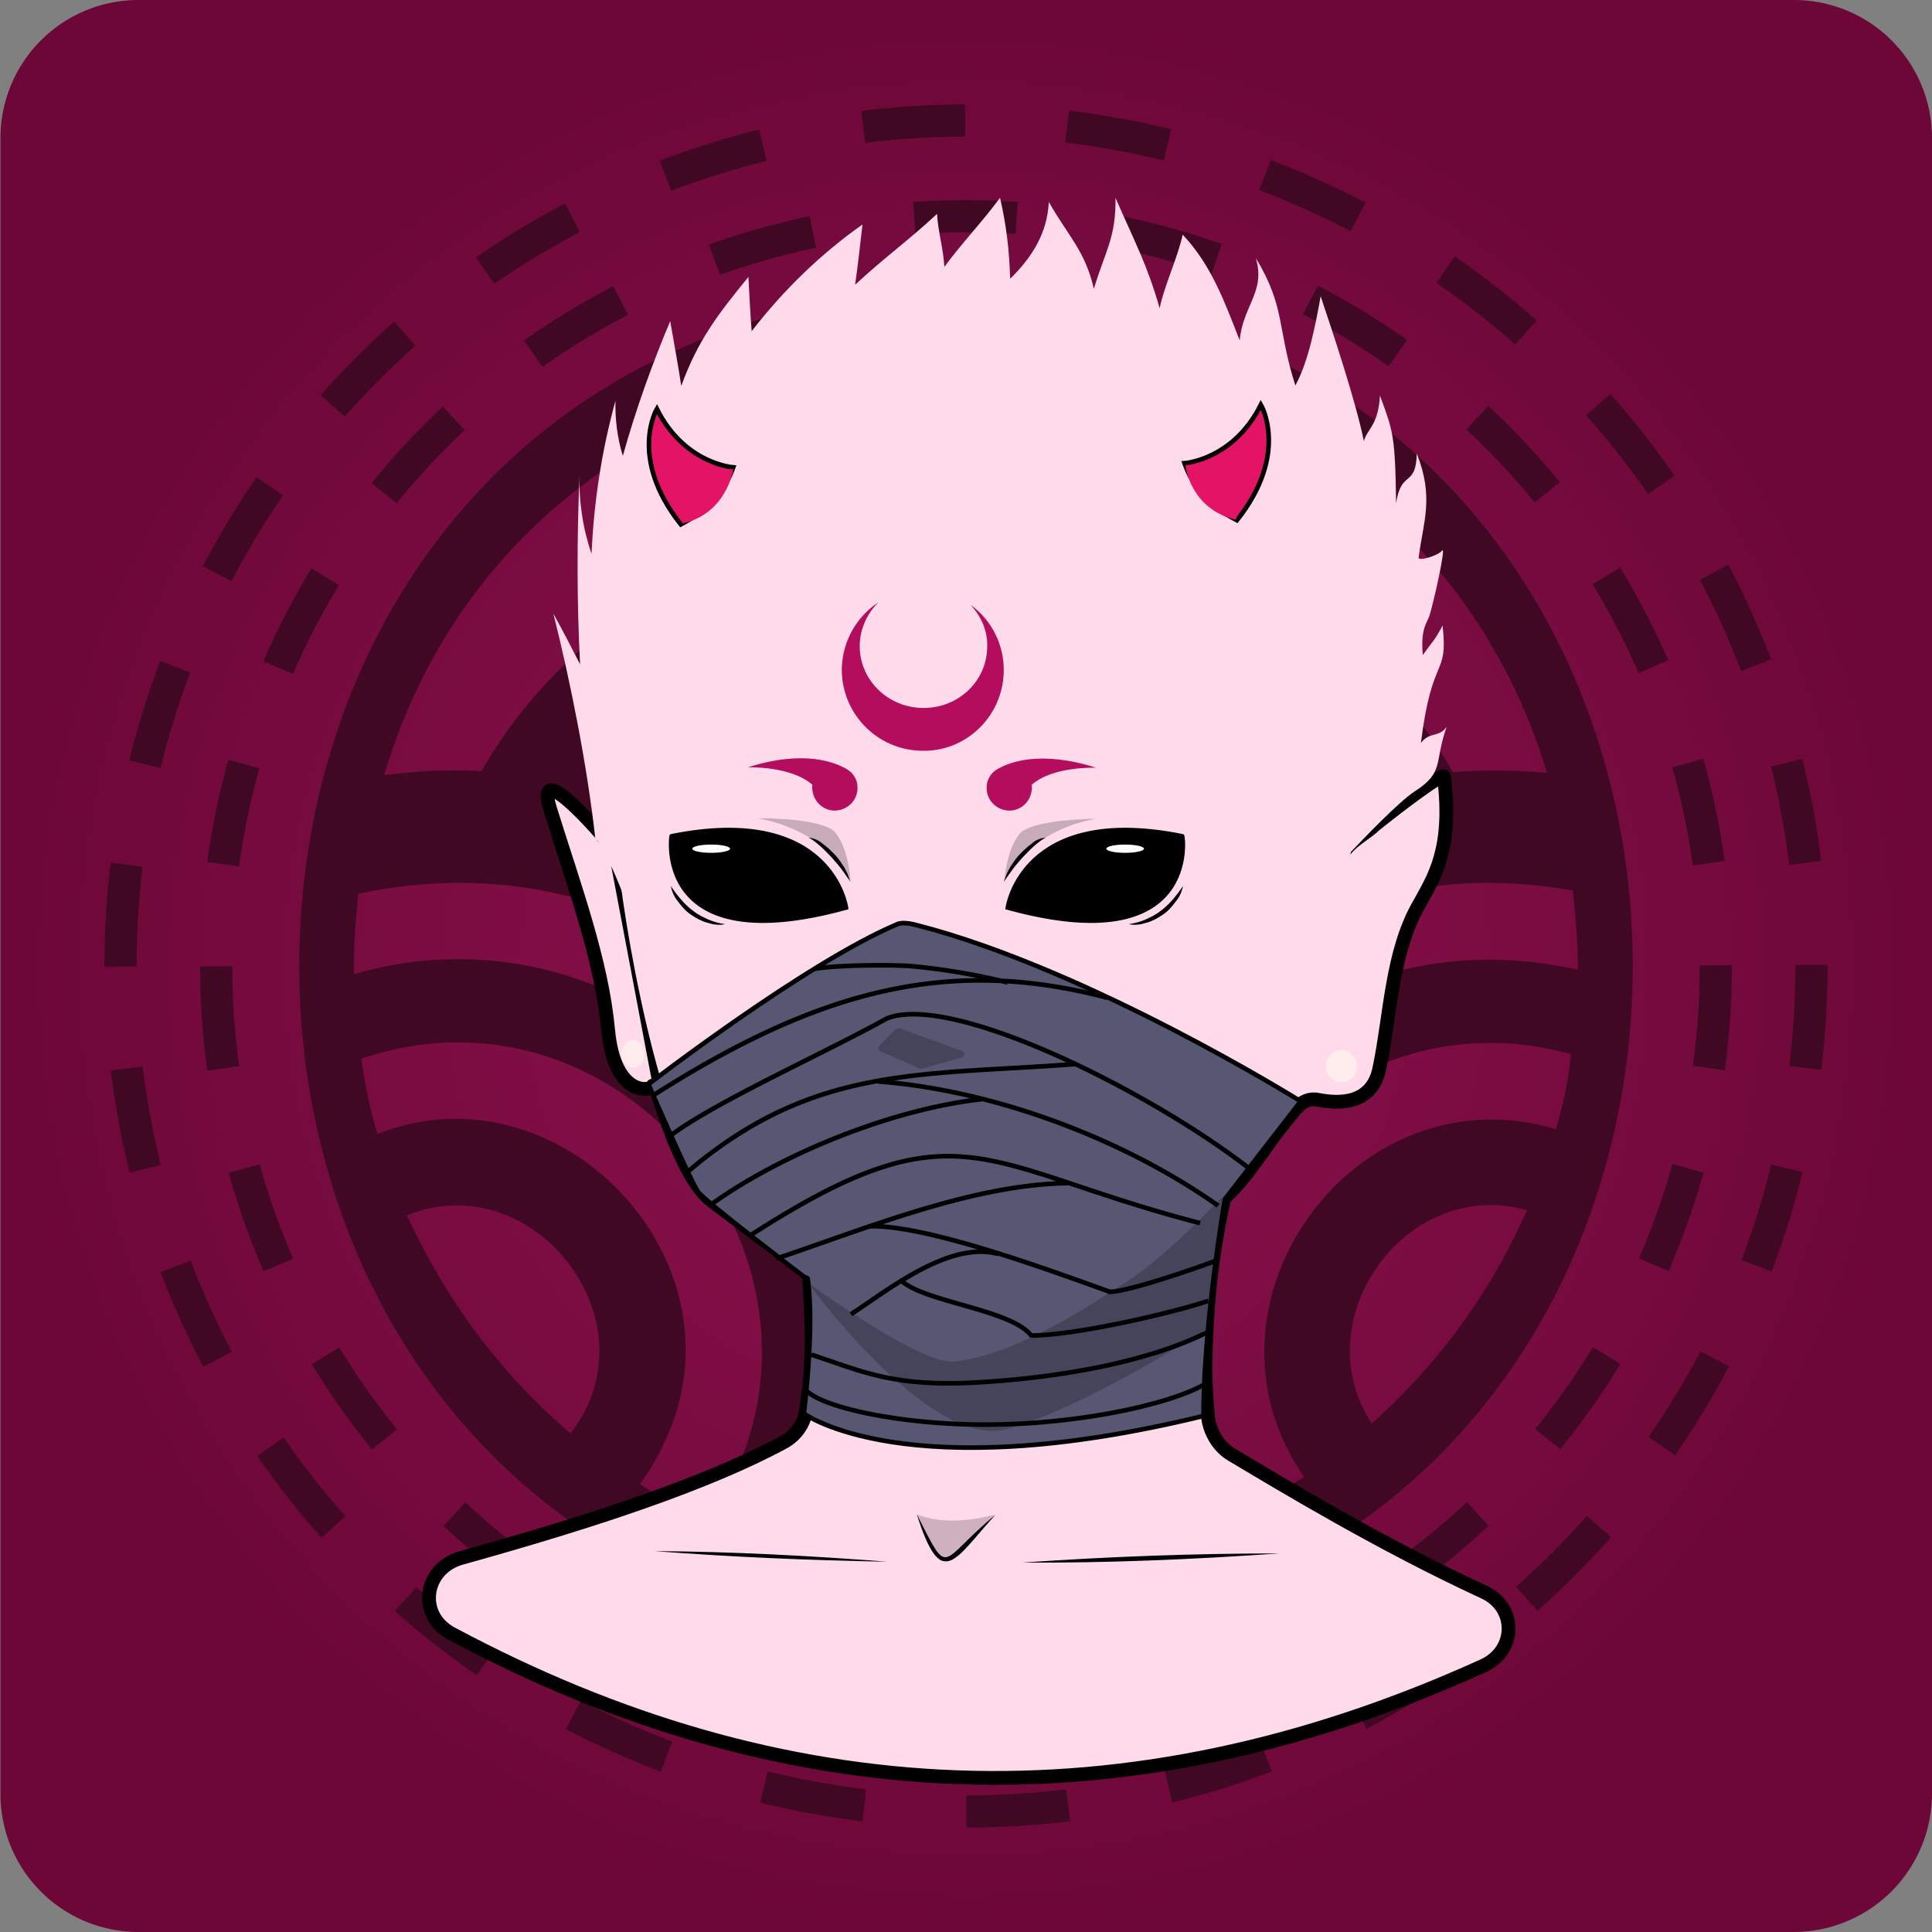 <svg version="1.1" xmlns="http://www.w3.org/2000/svg" x="0px" y="0px" xmlns:xlink="http://www.w3.org/1999/xlink" viewBox="0 0 420 420" style="enable-background:new 0 0 420 420;" xml:space="preserve"><rect x="0" y="0" width="420" height="420" fill="#808080" stroke="none"/><g id="background"><g id="Bloody"><radialGradient id="radial-gradient" cx="210" cy="212" r="210" gradientTransform="matrix(1, 0, 0, -1, 0, 422)" gradientUnits="userSpaceOnUse"> <stop offset="0" stop-color="#8c134f"/> <stop offset="1" stop-color="#6d0738"/> </radialGradient><path d="M389.9,419.5H30.1a30,30,0,0,1-30-30V29.5a30,30,0,0,1,30-30H390a30,30,0,0,1,30,30v360A30.11,30.11,0,0,1,389.9,419.5Z" transform="translate(0 0.5)" fill="url(#radial-gradient)"/> <g> <path id="Main_Spin" fill="#410824" stroke="#410824" stroke-miterlimit="10" d="M210,63.3c-192.6,3.5-192.6,290,0,293.4 C402.6,353.2,402.6,66.7,210,63.3z M340.8,237.5c-0.6,2.9-1.4,5.7-2.2,8.6c-43.6-13.6-80.9,37.8-54.4,75.1 c-4.9,3.2-10.1,6.1-15.4,8.8c-33.9-50.6,14.8-117.8,73.3-101.2C341.7,231.7,341.4,234.6,340.8,237.5z M331.4,265.5 c-7.9,17.2-19.3,32.4-33.3,44.7c-15.9-23.3,7.6-55.7,34.6-47.4C332.3,263.7,331.8,264.6,331.4,265.5z M332.5,209.6 C265,202.4,217,279,252.9,336.5c-5.8,1.9-11.7,3.5-17.7,4.7c-40.3-73.8,24.6-163.5,107.2-148c0.6,6,1.2,12.2,1.1,18.2 C339.9,210.6,336.2,210,332.5,209.6z M87.8,263.9c28.7-11.9,56,24,36.3,48.4C108.5,299.2,96.2,282.5,87.8,263.9z M144.3,312.7 c17.8-38.8-23.4-81.6-62.6-65.5c-1.7-5.7-2.9-11.5-3.7-17.4c60-20.6,112.7,49.4,76,101.5c-5.5-2.4-10.7-5.3-15.6-8.5 C140.7,319.6,142.7,316.3,144.3,312.7z M174.2,330.4c32.6-64-28.9-138.2-97.7-118c-0.3-6.1,0.4-12.4,0.9-18.5 c85-18.6,151.7,71.7,110.8,147.8c-6.1-1-12.2-2.4-18.1-4.1C171.6,335.3,173,332.9,174.2,330.4z M337,168.6c-7-0.7-14.4-0.8-21.4-0.2 c-43.1-75.9-167.4-75.9-210.7-0.2c-7.3-0.6-14.9,0-22.1,0.9C118.2,47.7,301.1,47.3,337,168.6z M281.1,175.9c-3,1.1-5.9,2.3-8.7,3.6 c-29.6-36.1-93.1-36.7-123.4-1.2c-5.8-2.5-11.9-4.5-18-6.1c36.6-50.4,122.9-50,159,0.7C286.9,173.8,284,174.8,281.1,175.9z M249.6,193.1c-2.4,1.8-4.7,3.6-7,5.6c-16.4-15.6-46-16.4-63.2-1.5c-4.7-3.8-9.6-7.3-14.7-10.5c23.9-24.1,69.1-23.5,92.2,1.3 C254.4,189.6,252,191.3,249.6,193.1z M211.9,239.2c-5.2-10.8-11.8-20.7-19.7-29.4c10.7-8.1,27.9-7.3,37.9,1.6 C222.8,219.7,216.7,229.1,211.9,239.2z"> <animateTransform attributeName="transform" begin="0s" dur="20s" type="rotate" from="-360 210 210" to="0 210 210" repeatCount="indefinite" /> </path> <g id="Spin_Inverse"> <circle fill="none" stroke="#410824" stroke-width="7" stroke-dasharray="22.261,22.261" cx="210" cy="210" r="163"> <animateTransform attributeName="transform" begin="0s" dur="20s" type="rotate" from="360 210 210" to="0 210 210" repeatCount="indefinite" /> </circle> </g> <g id="Spin"> <circle fill="none" stroke="#410824" stroke-width="7" stroke-dasharray="22.204,22.204" cx="210" cy="210" r="183.8"> <animateTransform attributeName="transform" begin="0s" dur="20s" type="rotate" from="-360 210 210" to="0 210 210" repeatCount="indefinite" /> </circle> </g> </g></g></g><g id="body"><g id="Yokai"><path id="Neck" display="inline"  fill="#FFDAEA" stroke="#000000" stroke-width="3" stroke-linecap="round" stroke-miterlimit="10" d="M175.8,276.8c0.8,10,1.1,20.2-0.7,30.4c-0.5,2.6-2.2,4.9-4.7,6.3c-16.4,8.9-41.4,17.2-70.2,25.2c-8.1,2.3-9.5,12.4-2.1,16.4c71.9,38.5,146.3,42.5,224.4,7c7.2-3.3,7.3-12.7,0.1-16c-22.3-10.3-43.5-23.1-54.9-29.9c-3-1.8-4.8-5.2-5.1-8.3c-0.7-7.7-0.7-12.5-0.1-22.2c0.7-11.3,2.6-21.2,4.6-29.3"  /><path id="Shadow" display="inline" opacity="0.51"  enable-background="new    " d="M178.1,279c0,0,24.2,35,41,30.6s41.7-21.6,41.7-21.6c1.2-9.1,1.9-17.1,3.7-26c-4.8,4.9-10.4,9.2-18.8,14.5c-11.3,7.1-22,11.3-29.8,13.3L178.1,279z"  /><path id="Head" display="inline"  fill="#FFDAEA" stroke="#000000" stroke-width="3" stroke-linecap="round" stroke-miterlimit="10" d="M313.9,168.8c-0.6-0.8-12.2,8.3-12.2,8.3c0.3-4.9,11.8-53.1-17.3-86c-15.9-17.4-42.2-27.1-69.9-27.7c-24.5-0.5-48.7,10.9-61.6,24.4c-33.5,35-20.1,98.2-20.1,98.2c0.6,10.9,9.1,63.4,21.3,74.6c0,0,33.7,25.7,42.4,30.6c8.8,5,17.1,2.3,17.1,2.3c16-5.9,47.7-25.9,56.8-37.6l0.2-0.2c6.9-9.1,3.9-5.8,11.2-14.8c1.3-1.5,3-2.2,4.8-1.8c4.1,0.8,11.7,1.3,13.3-7c2.4-11.5,2.6-25.1,8.6-35.5C311.7,190.8,315.9,184.6,313.9,168.8z"  /><path id="Ear" display="inline"  fill="#FFDAEA" stroke="#000000" stroke-width="3" stroke-linecap="round" stroke-miterlimit="10" d="M141.9,236c0.1,1.1-8.3,3-9.7-12.1s-7.3-31-12.6-48c-3.8-12.2,12.2,6.7,12.2,6.7"  /><g id="Ear2" display="inline" ><path d="M304,174.7c-0.5,1.3-0.3,2.2-1.2,3.1c-0.9,0.8-2.3,2.1-3.2,2.9c-1.8,1.7-4.4,3-6,5s-2.9,4.1-4.2,6.3c-0.6,1-1.3,2.2-1.9,3.3l-1.7,3.4l-0.2-0.1l1.4-3.6c0.5-1.1,0.9-2.4,1.5-3.5c1.1-2.3,2.3-4.6,3.8-6.8s3-4.4,5.1-5.9c1-0.8,2.2-1.5,3.2-2.1c1.1-0.6,2.2-1.1,3.1-2L304,174.7z" /></g><g id="Body" display="inline" ><g><path d="M222.2,339.7c18.6-1.3,37.3-2,55.9-2C259.5,339,240.9,339.8,222.2,339.7z" /></g><g><path d="M142.3,337.2c16.9,0.1,33.7,1,50.6,2.3C176,339.2,159.3,338.5,142.3,337.2z" /></g><g><path d="M199.3,329.2c7.3,14.3,4.6,10.4,17.1,0.1C207.5,339,204.7,346.2,199.3,329.2z" /></g><path opacity="0.19"  enable-background="new    " d="M199.3,329.2c0,0,3.5,9.3,5.3,10.1c1.8,0.8,11.6-10,11.6-10C209.9,330.9,204,331.1,199.3,329.2z" /></g> <line x1="132.69" y1="184.23" x2="130.73" y2="182.28" fill="#e31466" stroke="#000" stroke-linecap="round" stroke-miterlimit="10" stroke-width="2"/></g></g><g id="mark"><g id="Blood Moon"><path display="inline" fill="#B50D5E" d="M218.2,146.2c0.2-6-2.7-11.5-7.2-14.7c2.3,2.5,3.8,5.7,3.6,9.4c-0.2,7.4-6.5,13.2-14.2,13s-13.7-6.4-13.5-13.8c0.1-3.5,1.7-6.9,4.1-9.2c-4.7,3.1-7.8,8.3-8,14.3c-0.2,9.7,7.5,17.8,17.2,18C209.7,163.6,217.9,156,218.2,146.2z"  /></g></g><g id="mouth"><g id="Dubu"><g display="inline" ><path d="M204,251.4c-2.2-1.2-4.5-2.1-6.9-2.6c-1.2-0.2-2.4-0.4-3.6-0.4c-1.1,0-2.4,0.2-3.1,0.7c-0.4,0.2-0.5,0.5-0.5,0.9s0.3,1,0.6,1.5c0.6,1,1.5,1.9,2.5,2.6c2,1.5,4.3,2.6,6.6,3.6l3.3,1.4l-3.7-0.3c-2.4-0.2-4.9-0.4-7.2-0.2c-0.6,0.1-1.1,0.2-1.5,0.4c-0.4,0.2-0.7,0.4-0.6,0.5c0,0.1,0,0.5,0.3,0.9s0.6,0.8,1,1.2c1.7,1.5,3.8,2.6,6,3.3c2.2,0.6,4.7,0.8,6.9-0.4h0.1v0.1c-0.9,0.9-2.1,1.5-3.4,1.7c-1.3,0.3-2.6,0.2-3.9,0c-2.6-0.4-5-1.5-7.1-3.2c-0.5-0.4-1-1-1.4-1.6s-0.8-1.5-0.6-2.6c0.1-0.5,0.5-1,0.8-1.3c0.2-0.2,0.4-0.3,0.5-0.4c0.2-0.1,0.4-0.2,0.6-0.3c0.7-0.3,1.4-0.4,2.1-0.4c2.7-0.2,5.1,0.3,7.5,0.9l-0.4,1.1l-1.6-1c-0.5-0.3-1.1-0.7-1.6-1l-1.6-1c-0.5-0.4-1.1-0.7-1.6-1.1c-1-0.7-2.1-1.5-3-2.5c-0.4-0.5-0.9-1.1-1.1-1.9c-0.1-0.4-0.1-0.9,0.1-1.3c0.2-0.4,0.4-0.8,0.8-1.1c1.3-1,2.8-1.1,4.1-1.2c1.4,0,2.7,0.2,3.9,0.6c2.5,0.8,4.9,2.1,6.6,4v0.1C204.1,251.4,204.1,251.4,204,251.4z" /></g></g></g><g id="nose"><g id="None"></g></g><g id="eyes"><g id="Globes"><g id="No_Fill"> <g> <path stroke="#000000" stroke-miterlimit="10" d="M219.1,197.3c0,0,3.1-22.5,37.9-15.5C257.1,181.7,261,208.8,219.1,197.3z"/> <g> <path d="M227.3,182.1c-1,0.5-1.9,1.3-2.7,2s-1.6,1.6-2.3,2.3c-0.7,0.8-1.5,1.7-2.1,2.5l-1,1.4c-0.3,0.4-0.6,0.9-1,1.4 c0.2-0.5,0.4-1,0.6-1.6c0.2-0.5,0.5-1,0.8-1.6c0.6-0.9,1.3-2,2.1-2.8s1.7-1.7,2.6-2.3C225,182.7,226.1,182.2,227.3,182.1z"/> </g> <g> <path d="M245.4,200.9c1.3-0.2,2.5-0.5,3.6-1s2.2-1,3.2-1.8c1-0.7,1.9-1.6,2.7-2.5s1.6-2,2.3-3c-0.3,1.3-0.8,2.5-1.7,3.5 c-0.7,1-1.7,2.1-2.8,2.8c-1,0.7-2.3,1.4-3.5,1.7C248,201,246.7,201.2,245.4,200.9z"/> </g> </g> <g> <path stroke="#000000" stroke-miterlimit="10" d="M183.9,197.3c0,0-3.1-22.5-37.9-15.5C146,181.7,142,208.8,183.9,197.3z"/> <g> <path d="M175.8,182.1c1,0.5,1.9,1.3,2.7,2s1.6,1.6,2.3,2.3c0.7,0.8,1.5,1.7,2.1,2.5l1,1.4c0.3,0.4,0.6,0.9,1,1.4 c-0.2-0.5-0.4-1-0.6-1.6c-0.2-0.5-0.5-1-0.8-1.6c-0.6-0.9-1.3-2-2.1-2.8s-1.7-1.7-2.6-2.3 C178.1,182.7,176.9,182.2,175.8,182.1z"/> </g> <g> <path d="M157.6,200.9c-1.3-0.2-2.5-0.5-3.6-1s-2.2-1-3.2-1.8c-1-0.7-1.9-1.6-2.7-2.5s-1.6-2-2.3-3c0.3,1.3,0.8,2.5,1.7,3.5 c0.7,1,1.7,2.1,2.8,2.8c1,0.7,2.3,1.4,3.5,1.7C155,201,156.5,201.2,157.6,200.9z"/> </g> </g> </g> <g id="Shadow" opacity="0.43"> <path opacity="0.5" enable-background="new " d="M218.3,191.6c0,0,4.6-10.8,19.9-13.6c0,0-12.2,0-16.1,2.8 C218.9,183.8,218.3,191.6,218.3,191.6z"/> </g> <g id="Shadow_00000029025467326919416900000002242143269665406345_" opacity="0.43"> <path opacity="0.5" enable-background="new " d="M184.9,191.3c0,0-4.8-10.6-20.1-13.4c0,0,12.4-0.2,16.3,2.6 C184.4,183.6,184.9,191.3,184.9,191.3z"/> </g><ellipse fill="#FFFFFF" cx="244.6" cy="184.5" rx="4.1" ry="0.9"  /><ellipse fill="#FFFFFF" cx="154.6" cy="184.5" rx="4.1" ry="0.9"  /></g></g><g id="eyebrow"><g id="Kitsune Blood"><path display="inline"  fill="#B50D5E" d="M238.3,166.9c-12.3-3.9-19-1.1-21.3,0.2c-0.1,0-0.2,0.1-0.3,0.2c-0.3,0.1-0.5,0.4-0.6,0.4l0,0l0,0l0,0c-0.9,0.8-1.6,2-1.6,3.3c-0.2,2.7,1.9,5,4.6,5.2c2.7,0.2,5-1.9,5.2-4.6c0.1-0.3,0-0.6,0-1C228.9,166.5,238.3,166.9,238.3,166.9z"  /><path display="inline"  fill="#B50D5E" d="M162.6,166.8c12.3-3.9,19-1,21.3,0.3c0.1,0,0.2,0.1,0.3,0.2c0.3,0.1,0.5,0.4,0.6,0.4l0,0l0,0l0,0c0.9,0.8,1.6,2,1.6,3.3c0.2,2.7-1.9,5-4.6,5.2c-2.7,0.2-5-1.9-5.2-4.6c-0.1-0.3,0-0.6,0-1C172,166.5,162.6,166.8,162.6,166.8z"  /></g></g><g id="earrings"><g id="Circle Pure"><g display="inline" ><ellipse fill="#FFEDED" cx="137.6" cy="229.1" rx="2.5" ry="3" /></g><g display="inline" ><ellipse fill="#FFEDED" cx="291.6" cy="231.8" rx="3.4" ry="3.5" /></g></g></g><g id="hair"><g id="Flame Pure"><path display="inline" fill="#FFDAEA" d="M292.2,168.8c-2.7,2.1-7.7,6-10.4,8.1c3.5-8,7-18.9,7.2-24c-2.4,1.6-6.8,4.7-9.3,4.1 c3.9-12.3,4.2-11.6,4.6-24.2c-2.5,2-8.9,9.3-11.5,11.2c0.5-5.9,0.8-14.3,1.4-20.1c-3.3,3.4-7.6,2.6-12.5,4c-0.5-5,1.3-7,3.5-11.6 c-9.8,4-24.7,6-34.9,8.6c-0.1-2.4-0.6-6.3,0.7-8.1c-10.4,5-26.7,9.3-31.8,12.4c-4.1-2.8-16.9-9.3-19.7-12.9 c-0.1,1.6,0.7,8,0.6,9.6c-5.4-3.8-6.2-3-12-6.8c0.5,2.6,0.3,3.6,0.8,6.2c-7.2-2.8-14.4-5.7-21.6-8.5c1.8,4,3.5,8,5.3,12 c-3.6,0.6-9.9-1.8-12-4.9c-3,7.8-0.1,12.2,0,20.5c-2-2-3.9-6.4-5.4-8.6c0.5,9.6,1,19.1,1.6,28.7c-1.6-0.6-2.7-2-3.1-3.5 c-0.1,5.8,2.6,20.6,4,26.4c-0.8-0.8-5.5-10.9-5.7-12.1c4.3,7.9,4.1,10.5,5.4,26.3c0.9-0.9-5.5-17-8-19.4 c-1.7-15.4-5.3-33.7-9.1-48.8c2,3.6,3.9,7.3,5.8,11c-0.7-13.8-0.7-27.6-0.1-41.4c-0.2,5.9,0.7,11.9,2.6,17.4 c0.5-11.3,2.2-22.4,5.2-33.3c-0.1,4.1,0.4,8.1,1.6,12c2.8-10,6.3-19.8,10.3-29.3c0.8,4.7,1.7,9.4,2.4,14.1 c3.6-9.9,7.9-15.5,14.6-23.7c0.2,4,0.4,7.8,0.7,11.8c6.9-8.9,15-16.8,24.1-23.2c-0.5,4.4-1,8.8-1.6,13.1 c6.1-5.7,11.7-9.7,17.8-15.4c0.3,4.4,1.3,7,1.6,11.5c4-5.4,8.1-9.6,12.1-15c1.4,6.1,2,11.3,2.2,17.6c4.8-4.7,8.1-10,8.4-16.7 c4.2,7.4,7.9,10.6,9.8,18.9c2.5-8.4,4.8-11,4.7-19.8c4.4,10.1,6.8,14.3,9.6,24c0.9-4.6,4.1-11.5,5-16c6.3,6.7,9.1,14.6,12.4,23 c0.7-7.6,5.7-10.6,3.5-17.9c6.5,10.7,4.6,15.2,8.6,27.7c2.9-5.3,4.4-13.3,5.5-19.4c2.7,8,7.7,23.1,9.4,31.5 c0.7-2.7,3.1-3.3,3.5-9.9c2.8,7.7,3.3,8.4,3.5,23.4c1.1-7.4,4.3-3.3,4.5-10.8c3.8,9.6,1.4,14.8,0.4,22.6c-0.1,0.9,4.2-0.4,5.1-1.5 c1-1.3-2.1,12.4-2.8,14.3c-0.5,1.4-1.9,2.7-1.4,8.4c2.2-3.1,2.5-3,4.3-6.4c1.3,11.3-2.3,6-4.7,25.5c1.9-2.5,3.9-1.1,5.6-3.5 c-2.8,7.8-0.4,9.8-6.9,14c-3.3,2.1-11.2,10.3-14.2,13.5c1.6-3.3-2.9,9.8-8.2,18.8C284.5,199.5,289.7,170.7,292.2,168.8z"/></g></g><g id="accessory"><g id="Small Horn Blood"><g display="inline" ><path  fill="#E31466" stroke="#000000" stroke-miterlimit="10" d="M257.5,100.7c0,0,10.6-0.7,16.6-12.7c0,0,6.3,10.6-5.2,25.1C263.4,110.3,259.4,106.1,257.5,100.7z" /><path  fill="#E31466" stroke="#E31466" stroke-miterlimit="10" d="M258.2,101.1c0,0.1,1,9.2,10.6,11.4" /></g><g display="inline" ><path  fill="#E31466" stroke="#000000" stroke-miterlimit="10" d="M159.4,101.6c0,0-10.6-0.7-16.6-12.7c0,0-6.3,10.6,5.2,25.1C153.4,111.2,157.5,107,159.4,101.6z" /><path  fill="#E31466" stroke="#E31466" stroke-miterlimit="10" d="M158.9,102c0,0.1-1.5,9.4-10.7,11.3" /></g></g></g><g id="mask"><g id="Strap Moon"><g><path id="Classic" d="M174.76,306.81s22.1,16.3,86.9.5c0,0-.5-15.3,4.6-47.1l16.5-21.3s-46-28.7-83.5-38.3c-1.1-.3-3.1-.7-4.2-.2-19.9,8.4-54.1,34.8-54.1,34.8s9,20.8,10.8,23.4c1.4,2,23.1,18.5,23.1,18.5s.7.2.7.3C175.76,278.61,177.06,286.71,174.76,306.81Z" transform="translate(0 0.5)" fill="#575673" stroke="#000" stroke-miterlimit="10"/><path d="M199.5,231.6l-8.2-3.6a.71.71,0,0,1-.2-1.1l3.3-3.4a1.53,1.53,0,0,1,1.6-.3l13.2,4.8a.75.75,0,0,1-.1,1.4l-9.1,2.5C199.8,231.7,199.5,231.7,199.5,231.6Zm-24,46.6s26.5,36.4,43.2,32,43.7-21.8,43.7-21.8c1.3-9.1,2.2-19.7,3.3-28.7-4.8,4.9-13.3,13.8-21.8,19.1-5.2,3.2-22.1,15.1-36.4,16.7C200,296.3,175.5,278.2,175.5,278.2Z" transform="translate(0 0.5)" opacity="0.21" style="isolation: isolate"/> <path d="M142.2,237.5c35.7-22.7,64-30.2,98.5-21.1m30.6,36.9c-21.9-16.9-64.5-38-78.5-32.4-13.3,7.4-37,18-46.8,25.3m88-15.4c-33.8,2.6-57.2.1-84.7,23.6m115.5,7.2c-20.5-14.5-48.7-25.1-73.9-27m23,3.8c-19.3,2-43.6,11.7-59.1,22.8m106.1,4.2c-47.9-12.4-52.5-26.6-98,2.8m69.2-11.5c-20.7.3-43.9,9.9-63.3,16.4m72.4,7.2c-11.5-4.1-40.1-14.8-52.5-14.2m28.3,6c-10.7-2.9-24,7.9-32,13.1m39.3,4.8c-4-5.7-23-7.4-28.1-11.9M175.5,302c4.3,3.8,21.4,7.3,39.5,7.2,18.5-.1,38.1-4,46.6-8.6M176.4,294c11.6,3.8,18.2,7.3,38.1,5.9,15.1-1,34.3-4,47.8-10.7m-38.25.63c9.4,0,29.85-4.63,38.65-7.53m-21.8-2c3.4.4,20-5.4,23.6-6.8m-47-60.8a141,141,0,0,0-19.8-3.2c-5-.3-15.5-.2-20.6.6" transform="translate(0 0.5)" fill="none" stroke="#000" stroke-miterlimit="10"/> </g></g></g></svg>
